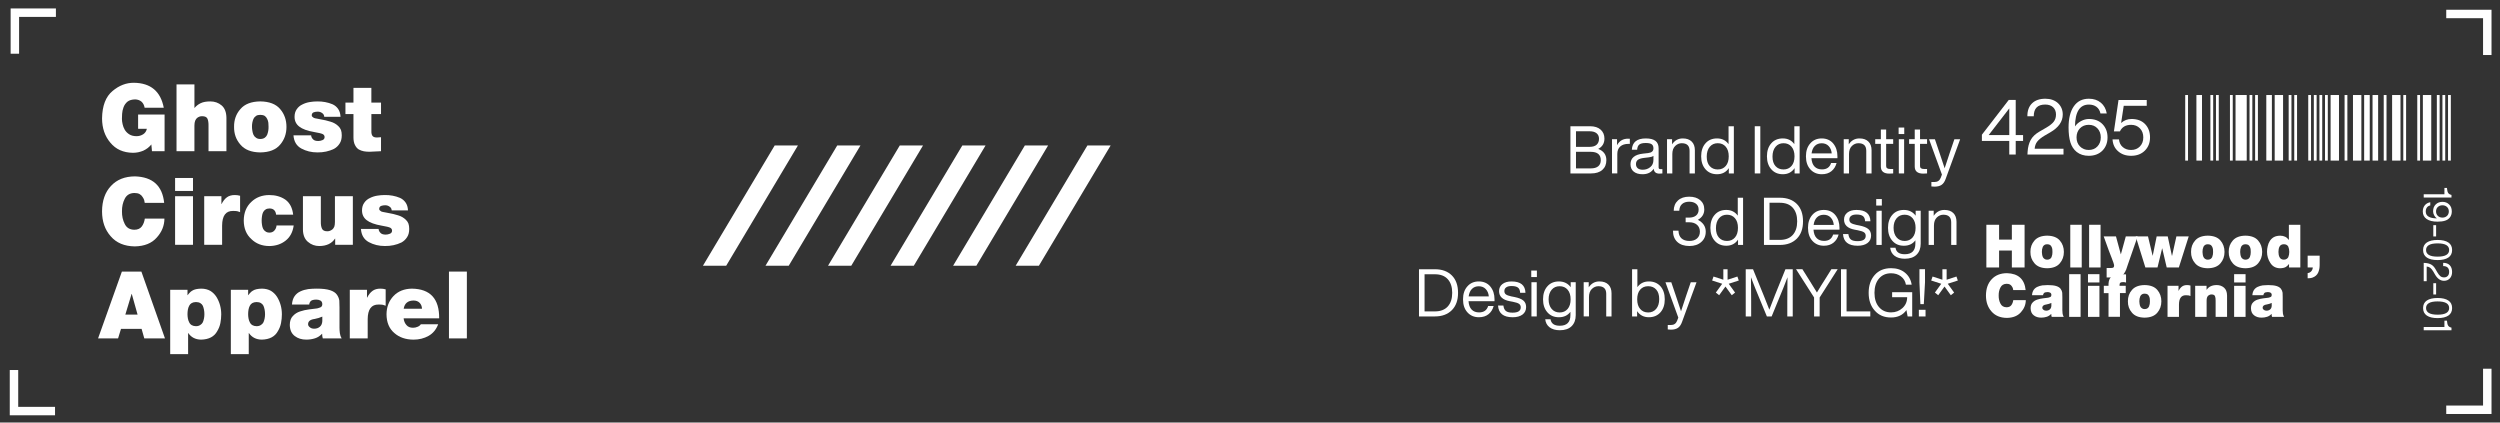 <?xml version="1.0" encoding="UTF-8"?>
<svg id="uuid-0d3dac1d-1b38-417b-9523-5b84ab19996c" data-name="Layer 1" xmlns="http://www.w3.org/2000/svg" viewBox="0 0 1923 325.02">
  <rect x="0" y="0" width="1923" height="325.02" fill="#333333" stroke="none"/>
  <defs>
    <style>
      .uuid-2c8a380d-d2a8-44f0-8be0-161693e211a9 {
        fill: #fff;
        stroke-width: 0px;
      }
    </style>
  </defs>
  <g>
    <polygon class="uuid-2c8a380d-d2a8-44f0-8be0-161693e211a9" points="558.57 204.42 540.69 204.42 595.89 111.89 613.77 111.89 558.57 204.42"/>
    <polygon class="uuid-2c8a380d-d2a8-44f0-8be0-161693e211a9" points="606.68 204.42 588.8 204.42 644 111.89 661.88 111.89 606.68 204.42"/>
    <polygon class="uuid-2c8a380d-d2a8-44f0-8be0-161693e211a9" points="654.78 204.42 636.91 204.42 692.11 111.89 709.99 111.89 654.78 204.42"/>
    <polygon class="uuid-2c8a380d-d2a8-44f0-8be0-161693e211a9" points="702.89 204.42 685.01 204.42 740.22 111.89 758.09 111.89 702.89 204.42"/>
    <polygon class="uuid-2c8a380d-d2a8-44f0-8be0-161693e211a9" points="751 204.42 733.12 204.42 788.32 111.89 806.2 111.89 751 204.42"/>
    <polygon class="uuid-2c8a380d-d2a8-44f0-8be0-161693e211a9" points="799.11 204.42 781.23 204.42 836.43 111.89 854.31 111.89 799.11 204.42"/>
  </g>
  <polygon class="uuid-2c8a380d-d2a8-44f0-8be0-161693e211a9" points="43 6.5 43 13 14.68 13 14.68 41.32 8.18 41.32 8.18 6.5 43 6.5"/>
  <polygon class="uuid-2c8a380d-d2a8-44f0-8be0-161693e211a9" points="1881.65 7.5 1881.65 14 1909.97 14 1909.97 42.32 1916.47 42.32 1916.47 7.5 1881.65 7.5"/>
  <polygon class="uuid-2c8a380d-d2a8-44f0-8be0-161693e211a9" points="42.33 319.44 42.33 312.95 14.01 312.95 14.01 284.62 7.51 284.62 7.51 319.44 42.33 319.44"/>
  <polygon class="uuid-2c8a380d-d2a8-44f0-8be0-161693e211a9" points="1881.65 318.44 1881.65 311.95 1909.97 311.95 1909.97 283.62 1916.47 283.62 1916.47 318.44 1881.65 318.44"/>
  <g>
    <rect class="uuid-2c8a380d-d2a8-44f0-8be0-161693e211a9" x="1680.87" y="73.09" width="2.15" height="50.44"/>
    <rect class="uuid-2c8a380d-d2a8-44f0-8be0-161693e211a9" x="1689.48" y="73.09" width="4.3" height="50.44"/>
    <rect class="uuid-2c8a380d-d2a8-44f0-8be0-161693e211a9" x="1700.23" y="73.09" width="2.15" height="50.44"/>
    <rect class="uuid-2c8a380d-d2a8-44f0-8be0-161693e211a9" x="1704.53" y="73.09" width="2.15" height="50.44"/>
    <rect class="uuid-2c8a380d-d2a8-44f0-8be0-161693e211a9" x="1715.28" y="73.09" width="2.15" height="50.44"/>
    <rect class="uuid-2c8a380d-d2a8-44f0-8be0-161693e211a9" x="1719.58" y="73.09" width="8.6" height="50.44"/>
    <rect class="uuid-2c8a380d-d2a8-44f0-8be0-161693e211a9" x="1730.34" y="73.09" width="2.15" height="50.44"/>
    <rect class="uuid-2c8a380d-d2a8-44f0-8be0-161693e211a9" x="1734.64" y="73.09" width="2.15" height="50.44"/>
    <rect class="uuid-2c8a380d-d2a8-44f0-8be0-161693e211a9" x="1743.24" y="73.09" width="4.3" height="50.44"/>
    <rect class="uuid-2c8a380d-d2a8-44f0-8be0-161693e211a9" x="1749.69" y="73.09" width="6.45" height="50.44"/>
    <rect class="uuid-2c8a380d-d2a8-44f0-8be0-161693e211a9" x="1760.44" y="73.09" width="2.15" height="50.44"/>
    <rect class="uuid-2c8a380d-d2a8-44f0-8be0-161693e211a9" x="1764.74" y="73.09" width="2.15" height="50.44"/>
    <rect class="uuid-2c8a380d-d2a8-44f0-8be0-161693e211a9" x="1775.5" y="73.09" width="2.15" height="50.44"/>
    <rect class="uuid-2c8a380d-d2a8-44f0-8be0-161693e211a9" x="1779.8" y="73.09" width="2.15" height="50.44"/>
    <rect class="uuid-2c8a380d-d2a8-44f0-8be0-161693e211a9" x="1784.1" y="73.09" width="2.15" height="50.44"/>
    <rect class="uuid-2c8a380d-d2a8-44f0-8be0-161693e211a9" x="1788.4" y="73.09" width="2.15" height="50.44"/>
    <rect class="uuid-2c8a380d-d2a8-44f0-8be0-161693e211a9" x="1792.7" y="73.09" width="6.45" height="50.44"/>
    <rect class="uuid-2c8a380d-d2a8-44f0-8be0-161693e211a9" x="1803.45" y="73.09" width="2.15" height="50.44"/>
    <rect class="uuid-2c8a380d-d2a8-44f0-8be0-161693e211a9" x="1809.91" y="73.09" width="6.45" height="50.44"/>
    <rect class="uuid-2c8a380d-d2a8-44f0-8be0-161693e211a9" x="1818.51" y="73.09" width="4.3" height="50.44"/>
    <rect class="uuid-2c8a380d-d2a8-44f0-8be0-161693e211a9" x="1824.96" y="73.09" width="4.3" height="50.44"/>
    <rect class="uuid-2c8a380d-d2a8-44f0-8be0-161693e211a9" x="1833.56" y="73.09" width="2.15" height="50.44"/>
    <rect class="uuid-2c8a380d-d2a8-44f0-8be0-161693e211a9" x="1840.01" y="73.09" width="6.45" height="50.44"/>
    <rect class="uuid-2c8a380d-d2a8-44f0-8be0-161693e211a9" x="1848.62" y="73.09" width="2.15" height="50.44"/>
    <rect class="uuid-2c8a380d-d2a8-44f0-8be0-161693e211a9" x="1859.37" y="73.09" width="2.15" height="50.44"/>
    <rect class="uuid-2c8a380d-d2a8-44f0-8be0-161693e211a9" x="1863.67" y="73.09" width="6.45" height="50.44"/>
    <rect class="uuid-2c8a380d-d2a8-44f0-8be0-161693e211a9" x="1874.42" y="73.09" width="2.15" height="50.44"/>
    <rect class="uuid-2c8a380d-d2a8-44f0-8be0-161693e211a9" x="1878.72" y="73.09" width="2.15" height="50.44"/>
    <rect class="uuid-2c8a380d-d2a8-44f0-8be0-161693e211a9" x="1883.03" y="73.09" width="2.15" height="50.44"/>
  </g>
  <g>
    <path class="uuid-2c8a380d-d2a8-44f0-8be0-161693e211a9" d="M116.44,111.08c-.84,1.05-1.77,1.97-2.79,2.77-1.07.82-2.24,1.52-3.51,2.1-1.16.47-2.41.85-3.75,1.16-1.36.28-2.74.42-4.12.42-7.4-.09-13.19-2.68-17.37-7.77-4.22-4.94-6.36-11.17-6.4-18.67.14-9.73,2.83-16.76,8.07-21.09,5.06-4.27,10.56-6.38,16.48-6.33,12.87.19,20.51,6.59,22.92,19.21h-14.72c-.32-1.93-1.12-3.49-2.42-4.69-1.36-1.1-2.98-1.68-4.84-1.73-2.54.05-4.52.62-5.93,1.73-1.43,1.2-2.45,2.67-3.07,4.41-.61,1.67-.97,3.33-1.06,4.97-.09,1.64-.14,2.94-.14,3.88,0,1.22.17,2.57.51,4.05.32,1.5.87,2.95,1.67,4.34.84,1.39,1.98,2.54,3.41,3.46,1.5.96,3.38,1.45,5.65,1.45,1.86,0,3.55-.48,5.08-1.45,1.5-.96,2.45-2.37,2.86-4.23l-6.74-.02v-10.97h20.37v28.23h-9.7l-.48-5.22Z"/>
    <path class="uuid-2c8a380d-d2a8-44f0-8be0-161693e211a9" d="M135.77,64.9h13.79v18.07h.14c1.24-1.5,2.8-2.71,4.69-3.62,1.84-.89,4.31-1.34,7.39-1.34,3.38,0,6.28,1.03,8.71,3.09,2.4,2.06,3.63,5.25,3.68,9.56v25.63h-13.78v-19.56c.05-2.2-.21-3.98-.77-5.34-.59-1.33-1.96-2-4.11-2-1.35-.05-2.63.39-3.86,1.3-.59.47-1.09,1.18-1.51,2.14-.39,1.01-.59,2.26-.59,3.76v19.7h-13.77v-51.4Z"/>
    <path class="uuid-2c8a380d-d2a8-44f0-8be0-161693e211a9" d="M220.35,97.61c0,5.32-1.62,9.87-4.87,13.66-3.22,3.89-8.32,5.88-15.3,5.97-6.88-.09-11.96-2.09-15.23-5.98-3.34-3.8-4.97-8.35-4.9-13.68-.07-5.39,1.56-9.96,4.9-13.71,3.27-3.82,8.34-5.78,15.23-5.87,6.98.09,12.07,2.05,15.3,5.88,3.24,3.75,4.87,8.33,4.87,13.72ZM206.57,97.61c0-1.01-.05-2.08-.15-3.21-.15-1.1-.45-2.09-.92-2.96-.44-.94-1.06-1.7-1.87-2.29-.9-.54-2.05-.81-3.44-.81s-2.42.27-3.22.81c-.9.59-1.57,1.35-2.01,2.29-.8,1.93-1.18,3.98-1.13,6.17,0,.96.1,1.97.29,3.03.15,1.06.43,2.07.84,3.03.44.96,1.11,1.73,2.01,2.29.8.63,1.88.95,3.22.95s2.54-.32,3.44-.95c.8-.56,1.43-1.33,1.87-2.29.75-1.97,1.11-3.99,1.06-6.06Z"/>
    <path class="uuid-2c8a380d-d2a8-44f0-8be0-161693e211a9" d="M249.41,89.82c-.09-1.26-.62-2.21-1.6-2.83-.98-.74-2.11-1.11-3.39-1.11-1.13,0-2.16.17-3.09.49-1.03.4-1.54,1.2-1.54,2.4,0,.47.19.85.57,1.13.36.35.73.62,1.11.81.69.24,1.51.42,2.44.56.96.21,1.99.41,3.09.6,2.35.38,4.76.95,7.25,1.73,2.38.68,4.4,1.84,6.05,3.46.84.78,1.5,1.74,1.97,2.9.41,1.15.61,2.53.61,4.13,0,2.57-.54,4.67-1.63,6.31-1.09,1.73-2.53,3.1-4.34,4.1-3.84,1.87-8.09,2.78-12.76,2.73-4.56,0-8.68-1-12.38-3.01-3.68-2.01-5.69-5.39-6.03-10.13h13.58c.09,1.28.67,2.37,1.72,3.28.77.72,2.05,1.08,3.82,1.08,1.01,0,2.06-.22,3.16-.67,1.05-.42,1.6-1.16,1.65-2.22.05-1.05-.41-1.85-1.37-2.39-1.05-.52-3.21-1.04-6.47-1.58-5.37-.91-9.26-2.33-11.67-4.25-2.39-1.85-3.59-4.35-3.59-7.49,0-2.34.57-4.3,1.7-5.87,1.09-1.59,2.51-2.8,4.27-3.62,1.76-.91,3.66-1.53,5.7-1.86,1.95-.33,3.86-.49,5.73-.49,4.24-.07,8.2.67,11.88,2.22,1.76.82,3.18,2.02,4.27,3.6,1.09,1.55,1.69,3.55,1.81,5.99h-12.53Z"/>
    <path class="uuid-2c8a380d-d2a8-44f0-8be0-161693e211a9" d="M285.67,78.93h7.41v8.79h-7.41v13.07c-.05,1.71.24,2.96.85,3.74.59.82,1.73,1.23,3.41,1.23,1.07,0,2.12-.07,3.14-.21v10.76c-2.88.09-5.83.23-8.84.42-1.5,0-2.94-.12-4.32-.35-1.43-.28-2.75-.76-3.98-1.44-1.2-.77-2.15-1.89-2.86-3.36-.79-1.49-1.19-3.48-1.19-5.96v-17.9h-6.17v-8.79h6.17v-11.36h13.77v11.36Z"/>
    <path class="uuid-2c8a380d-d2a8-44f0-8be0-161693e211a9" d="M111.32,156.04c-.05-.54-.18-1.25-.41-2.12-.27-.82-.69-1.63-1.26-2.43-.54-.92-1.34-1.67-2.38-2.26-1.02-.52-2.34-.78-3.95-.78-3.49.09-5.96,1.59-7.39,4.48-1.45,2.82-2.16,6.04-2.11,9.66-.05,3.62.66,6.84,2.11,9.66,1.43,2.94,3.89,4.43,7.39,4.48,2.54,0,4.45-.83,5.72-2.5,1.2-1.6,1.99-3.62,2.35-6.06h15.09c-.05,5.41-2,10.25-5.86,14.51-3.86,4.43-9.49,6.71-16.89,6.85-8.04-.09-14.25-2.71-18.63-7.84-4.4-4.99-6.61-11.36-6.61-19.09.04-8.25,2.34-14.78,6.88-19.58,4.47-4.85,10.59-7.3,18.36-7.35,13.67.38,21.18,7.17,22.54,20.37h-14.96Z"/>
    <path class="uuid-2c8a380d-d2a8-44f0-8be0-161693e211a9" d="M148.45,146.88h-13.77v-9.98h13.77v9.98ZM134.68,150.93h13.77v37.37h-13.77v-37.37Z"/>
    <path class="uuid-2c8a380d-d2a8-44f0-8be0-161693e211a9" d="M157.07,150.93h13.24v5.98h.14c1.11-2.25,2.48-3.97,4.12-5.17,1.57-1.15,3.59-1.72,6.06-1.72,1.38,0,2.73.19,4.05.56v12.58c-.66-.28-1.39-.52-2.18-.7-.79-.14-1.88-.21-3.27-.21-5.54-.09-8.33,3.67-8.38,11.29v14.77h-13.77v-37.37Z"/>
    <path class="uuid-2c8a380d-d2a8-44f0-8be0-161693e211a9" d="M212.38,165.13c-.16-1.55-.67-2.73-1.53-3.55-.84-.82-2.01-1.23-3.51-1.23-1.3,0-2.32.27-3.07.81-.84.52-1.47,1.21-1.88,2.08-.43.87-.72,1.86-.85,2.96-.18,1.15-.27,2.31-.27,3.49,0,1.1.09,2.21.27,3.31.14,1.1.42,2.09.85,2.96.41.87,1.03,1.56,1.88,2.08.75.59,1.77.88,3.07.88,1.55,0,2.81-.55,3.78-1.66.93-1.06,1.47-2.34,1.6-3.84h13.19c-.7,5.09-2.77,8.97-6.2,11.66-3.45,2.74-7.66,4.13-12.64,4.17-5.59-.05-10.18-1.85-13.79-5.41-3.81-3.45-5.74-8.17-5.79-14.17.04-6,1.98-10.78,5.79-14.34,3.61-3.49,8.21-5.26,13.79-5.31,4.88,0,9.05,1.2,12.5,3.59,3.38,2.48,5.36,6.33,5.93,11.53h-13.12Z"/>
    <path class="uuid-2c8a380d-d2a8-44f0-8be0-161693e211a9" d="M271.4,188.3h-13.58v-4.75h-.14c-2.5,3.75-6.51,5.65-12.02,5.7-3.36,0-6.28-1.05-8.75-3.16-2.55-2.13-3.85-5.31-3.89-9.53v-25.63h13.77v19.61c-.05,2.16.23,3.92.85,5.28.59,1.38,1.93,2.08,4.04,2.08,1.35.05,2.68-.43,4-1.44.59-.47,1.09-1.21,1.51-2.22.29-.92.44-2.1.44-3.56v-19.75h13.78v37.37Z"/>
    <path class="uuid-2c8a380d-d2a8-44f0-8be0-161693e211a9" d="M301.3,161.82c-.09-1.26-.62-2.21-1.6-2.83-.98-.74-2.11-1.11-3.39-1.11-1.13,0-2.16.17-3.09.49-1.03.4-1.54,1.2-1.54,2.4,0,.47.19.85.57,1.13.36.35.73.62,1.11.81.69.24,1.51.42,2.44.56.96.21,1.99.41,3.09.6,2.35.38,4.76.95,7.25,1.73,2.38.68,4.4,1.84,6.05,3.46.84.78,1.5,1.74,1.97,2.9.41,1.15.61,2.53.61,4.13,0,2.57-.54,4.67-1.63,6.31-1.09,1.73-2.53,3.1-4.34,4.1-3.84,1.87-8.09,2.78-12.76,2.73-4.56,0-8.68-1-12.38-3.01-3.68-2.01-5.69-5.39-6.03-10.13h13.58c.09,1.28.67,2.37,1.72,3.28.77.72,2.05,1.08,3.82,1.08,1.01,0,2.06-.22,3.16-.67,1.05-.42,1.6-1.16,1.65-2.22.05-1.05-.41-1.85-1.37-2.39-1.05-.52-3.21-1.04-6.47-1.58-5.37-.91-9.26-2.33-11.67-4.25-2.39-1.85-3.59-4.35-3.59-7.49,0-2.34.57-4.3,1.7-5.87,1.09-1.59,2.51-2.8,4.27-3.62,1.76-.91,3.66-1.53,5.7-1.86,1.95-.33,3.86-.49,5.73-.49,4.24-.07,8.2.67,11.88,2.22,1.76.82,3.18,2.02,4.27,3.6,1.09,1.55,1.69,3.55,1.81,5.99h-12.53Z"/>
    <path class="uuid-2c8a380d-d2a8-44f0-8be0-161693e211a9" d="M93.76,208.9h14.99l18.15,51.4h-15.91l-2.08-7.34h-15.84l-2.25,7.34h-15.39l18.32-51.4ZM105.82,241.98l-4.46-15.89h-.14l-4.8,15.89h9.4Z"/>
    <path class="uuid-2c8a380d-d2a8-44f0-8be0-161693e211a9" d="M130.91,222.93h13.31v4.11h.14c.45-.68.96-1.3,1.53-1.86.54-.63,1.19-1.16,1.94-1.58,1.5-1.01,3.87-1.53,7.12-1.58,2.61.05,4.89.62,6.84,1.72,1.86,1.15,3.42,2.68,4.67,4.61,2.47,4.03,3.71,8.52,3.71,13.46,0,2.2-.22,4.43-.65,6.68-.45,2.25-1.27,4.34-2.45,6.26-2.27,4.17-6.38,6.34-12.33,6.5-4.34-.05-7.64-1.73-9.91-5.04h-.14v16.19h-13.78v-49.46ZM144.22,241.68c0,1.06.1,2.14.29,3.24.19,1.1.52,2.09.99,2.96.92,1.97,2.67,2.98,5.22,3.03,1.34,0,2.46-.32,3.36-.95.85-.52,1.5-1.21,1.94-2.08.8-1.88,1.2-3.95,1.2-6.2,0-2.37-.4-4.52-1.2-6.45-.44-.87-1.08-1.56-1.94-2.08-.9-.54-2.02-.81-3.36-.81-2.56.05-4.3,1.01-5.22,2.89-.46.87-.79,1.86-.99,2.96-.19,1.15-.29,2.31-.29,3.49Z"/>
    <path class="uuid-2c8a380d-d2a8-44f0-8be0-161693e211a9" d="M177.56,222.93h13.31v4.11h.14c.45-.68.96-1.3,1.53-1.86.54-.63,1.19-1.16,1.94-1.58,1.5-1.01,3.87-1.53,7.12-1.58,2.61.05,4.89.62,6.84,1.72,1.86,1.15,3.42,2.68,4.67,4.61,2.47,4.03,3.71,8.52,3.71,13.46,0,2.2-.22,4.43-.65,6.68-.45,2.25-1.27,4.34-2.45,6.26-2.27,4.17-6.38,6.34-12.33,6.5-4.34-.05-7.64-1.73-9.91-5.04h-.14v16.19h-13.78v-49.46ZM190.87,241.68c0,1.06.1,2.14.29,3.24.19,1.1.52,2.09.99,2.96.92,1.97,2.67,2.98,5.22,3.03,1.34,0,2.46-.32,3.36-.95.85-.52,1.5-1.21,1.94-2.08.8-1.88,1.2-3.95,1.2-6.2,0-2.37-.4-4.52-1.2-6.45-.44-.87-1.08-1.56-1.94-2.08-.9-.54-2.02-.81-3.36-.81-2.56.05-4.3,1.01-5.22,2.89-.46.87-.79,1.86-.99,2.96-.19,1.15-.29,2.31-.29,3.49Z"/>
    <path class="uuid-2c8a380d-d2a8-44f0-8be0-161693e211a9" d="M261.14,251.97c0,1.4.09,2.83.27,4.3.18,1.45.65,2.79,1.41,4.02h-14.53c-.37-1.2-.54-2.37-.49-3.52h-.14c-1.54,1.67-3.32,2.81-5.33,3.45-2.11.68-4.33,1.02-6.67,1.02-3.58,0-6.54-.91-8.9-2.74-2.51-1.87-3.79-4.73-3.84-8.57,0-2.93.77-5.2,2.32-6.81,1.48-1.64,3.32-2.82,5.52-3.55,2.32-.77,4.65-1.3,7-1.58,2.34-.28,4.43-.54,6.26-.77.54-.16,1.04-.32,1.51-.46.44-.14.85-.3,1.23-.49.77-.47,1.16-1.26,1.16-2.39-.05-1.29-.53-2.19-1.45-2.7-.92-.49-2-.74-3.24-.74-2.14.05-3.56.45-4.26,1.22-.73.86-1.09,1.72-1.09,2.58h-13.29c.19-2.65.86-4.79,2.02-6.43,1.14-1.62,2.61-2.84,4.42-3.66,1.83-.87,3.87-1.46,6.12-1.79,2.18-.23,4.34-.35,6.47-.35,4.36,0,7.78.4,10.26,1.2,2.46.82,4.18,1.93,5.18,3.34,1.04,1.38,1.69,2.94,1.95,4.68.09,1.76.14,3.55.14,5.38v15.37ZM247.92,243.54c-1.87.82-3.83,1.42-5.89,1.8-3.36.42-5.05,1.77-5.05,4.05,0,.92.45,1.7,1.36,2.36.83.73,1.94,1.09,3.32,1.09,1.74,0,3.2-.5,4.38-1.52,1.15-.96,1.78-2.41,1.88-4.33v-3.45Z"/>
    <path class="uuid-2c8a380d-d2a8-44f0-8be0-161693e211a9" d="M269.05,222.93h13.24v5.98h.14c1.11-2.25,2.48-3.97,4.12-5.17,1.57-1.15,3.59-1.72,6.06-1.72,1.38,0,2.73.19,4.05.56v12.58c-.66-.28-1.39-.52-2.18-.7-.79-.14-1.88-.21-3.27-.21-5.54-.09-8.33,3.67-8.38,11.29v14.77h-13.77v-37.37Z"/>
    <path class="uuid-2c8a380d-d2a8-44f0-8be0-161693e211a9" d="M310.46,244.83c.23,2.11.95,3.83,2.15,5.17,1.15,1.41,2.85,2.11,5.1,2.11,1.22,0,2.38-.25,3.48-.74,1.1-.42,1.93-1.07,2.5-1.93h13.34c-1.51,4.03-3.98,7.01-7.41,8.93-3.41,1.92-7.28,2.88-11.62,2.88-6.03-.05-10.93-1.76-14.71-5.13-3.94-3.35-5.94-8.14-5.98-14.38.05-5.62,1.84-10.31,5.39-14.06,3.52-3.68,8.23-5.57,14.11-5.66,14.14.19,21.14,7.79,21,22.82h-27.35ZM324.59,237.45c-.05-1.79-.64-3.29-1.78-4.49-1.16-1.2-2.73-1.8-4.69-1.8-4.39.05-6.92,2.15-7.6,6.3h14.07Z"/>
    <path class="uuid-2c8a380d-d2a8-44f0-8be0-161693e211a9" d="M345.34,208.9h13.77v51.4h-13.77v-51.4Z"/>
  </g>
  <g>
    <path class="uuid-2c8a380d-d2a8-44f0-8be0-161693e211a9" d="M1527.91,172.9h9.79v11.41h9.82v-11.41h9.79v32.84h-9.79v-13.03h-9.82v13.03h-9.79v-32.84Z"/>
    <path class="uuid-2c8a380d-d2a8-44f0-8be0-161693e211a9" d="M1587.54,193.8c0,3.4-1.04,6.31-3.11,8.73-2.06,2.48-5.32,3.75-9.77,3.81-4.4-.06-7.64-1.33-9.73-3.82-2.13-2.43-3.18-5.34-3.13-8.74-.04-3.44,1-6.36,3.13-8.76,2.09-2.44,5.33-3.69,9.73-3.75,4.46.06,7.71,1.31,9.77,3.75,2.07,2.4,3.11,5.32,3.11,8.77ZM1578.74,193.8c0-.65-.03-1.33-.09-2.05-.09-.71-.29-1.34-.58-1.89-.28-.6-.68-1.09-1.19-1.46-.58-.34-1.31-.52-2.2-.52s-1.54.17-2.06.52c-.58.38-1,.86-1.29,1.46-.51,1.23-.75,2.54-.72,3.94,0,.62.06,1.26.19,1.94.09.68.27,1.32.54,1.94.28.62.71,1.1,1.29,1.46.51.41,1.2.61,2.06.61s1.62-.2,2.2-.61c.51-.36.91-.85,1.19-1.46.48-1.26.71-2.55.68-3.87Z"/>
    <path class="uuid-2c8a380d-d2a8-44f0-8be0-161693e211a9" d="M1592.46,172.9h8.8v32.84h-8.8v-32.84Z"/>
    <path class="uuid-2c8a380d-d2a8-44f0-8be0-161693e211a9" d="M1606.95,172.9h8.8v32.84h-8.8v-32.84Z"/>
    <path class="uuid-2c8a380d-d2a8-44f0-8be0-161693e211a9" d="M1636.62,203.89c-.32,1.08-.7,2.22-1.15,3.41-.48,1.18-1.06,2.25-1.74,3.21-1.19,1.41-2.6,2.27-4.24,2.58-1.62.27-3.31.39-5.07.36h-4v-7.28h2.11c.49,0,1-.01,1.5-.04.49,0,.91-.06,1.26-.18.27-.12.49-.33.67-.63.13-.28.2-.67.2-1.17,0-.36-.17-1.06-.52-2.11-.36-1.03-.79-2.19-1.28-3.48-1.05-2.8-1.79-4.7-2.22-5.71l-3.97-11.01h9.44l3.7,13.69h.09l3.76-13.69h9.11l-7.65,22.03Z"/>
    <path class="uuid-2c8a380d-d2a8-44f0-8be0-161693e211a9" d="M1675.97,205.73h-9.34l-3.44-14.67h-.09l-3.55,14.67h-9.34l-7.43-23.88h9.46l3.55,14.8h.09l3.03-14.8h8.51l3.19,14.8h.18l3.3-14.8h9.48l-7.59,23.88Z"/>
    <path class="uuid-2c8a380d-d2a8-44f0-8be0-161693e211a9" d="M1711.1,193.8c0,3.4-1.04,6.31-3.11,8.73-2.06,2.48-5.32,3.75-9.77,3.81-4.4-.06-7.64-1.33-9.73-3.82-2.13-2.43-3.18-5.34-3.13-8.74-.04-3.44,1-6.36,3.13-8.76,2.09-2.44,5.33-3.69,9.73-3.75,4.46.06,7.71,1.31,9.77,3.75,2.07,2.4,3.11,5.32,3.11,8.77ZM1702.3,193.8c0-.65-.03-1.33-.09-2.05-.09-.71-.29-1.34-.58-1.89-.28-.6-.68-1.09-1.19-1.46-.58-.34-1.31-.52-2.2-.52s-1.54.17-2.06.52c-.58.38-1,.86-1.29,1.46-.51,1.23-.75,2.54-.72,3.94,0,.62.06,1.26.19,1.94.09.68.27,1.32.54,1.94.28.62.71,1.1,1.29,1.46.51.41,1.2.61,2.06.61s1.62-.2,2.2-.61c.51-.36.91-.85,1.19-1.46.48-1.26.71-2.55.68-3.87Z"/>
    <path class="uuid-2c8a380d-d2a8-44f0-8be0-161693e211a9" d="M1740.07,193.8c0,3.4-1.04,6.31-3.11,8.73-2.06,2.48-5.32,3.75-9.77,3.81-4.4-.06-7.64-1.33-9.73-3.82-2.13-2.43-3.18-5.34-3.13-8.74-.04-3.44,1-6.36,3.13-8.76,2.09-2.44,5.33-3.69,9.73-3.75,4.46.06,7.71,1.31,9.77,3.75,2.07,2.4,3.11,5.32,3.11,8.77ZM1731.27,193.8c0-.65-.03-1.33-.09-2.05-.09-.71-.29-1.34-.58-1.89-.28-.6-.68-1.09-1.19-1.46-.58-.34-1.31-.52-2.2-.52s-1.54.17-2.06.52c-.58.38-1,.86-1.29,1.46-.51,1.23-.75,2.54-.72,3.94,0,.62.06,1.26.19,1.94.09.68.27,1.32.54,1.94.28.62.71,1.1,1.29,1.46.51.41,1.2.61,2.06.61s1.62-.2,2.2-.61c.51-.36.91-.85,1.19-1.46.48-1.26.71-2.55.68-3.87Z"/>
    <path class="uuid-2c8a380d-d2a8-44f0-8be0-161693e211a9" d="M1769.41,205.73h-8.68v-2.63h-.09c-.24.37-.54.73-.91,1.06-.36.37-.78.73-1.27,1.06-.49.34-1.12.61-1.91.79-.75.19-1.7.31-2.82.34-3.3-.1-5.77-1.49-7.42-4.16-1.67-2.55-2.51-5.38-2.51-8.51,0-1.44.17-2.88.52-4.31.3-1.44.84-2.77,1.62-4,.76-1.23,1.8-2.22,3.12-2.99,1.32-.7,2.96-1.07,4.92-1.1,2.86.03,5.04,1.1,6.54,3.21h.09v-11.59h8.8v32.84ZM1760.91,193.78c0-1.51-.25-2.87-.75-4.07-.29-.55-.71-1-1.26-1.33-.58-.34-1.29-.52-2.15-.52-1.62.03-2.73.65-3.34,1.85-.3.56-.51,1.19-.63,1.89-.12.71-.19,1.43-.19,2.18,0,.71.06,1.41.19,2.12.12.71.33,1.34.63,1.89.61,1.26,1.72,1.91,3.34,1.94.85,0,1.57-.2,2.15-.61.54-.33.96-.77,1.26-1.33.5-1.17.75-2.51.75-4.01h0Z"/>
    <path class="uuid-2c8a380d-d2a8-44f0-8be0-161693e211a9" d="M1775.03,196.66h9.25v7.2c0,2.2-.4,4.17-1.19,5.92-.84,1.75-2.25,2.99-4.23,3.72-.8.28-1.5.44-2.13.47-.68.06-1.25.09-1.69.09v-4c1.13-.12,2.06-.59,2.8-1.42.71-.8,1.09-1.77,1.15-2.91h-3.95v-9.07Z"/>
    <path class="uuid-2c8a380d-d2a8-44f0-8be0-161693e211a9" d="M1548.57,223.13c-.03-.35-.12-.8-.26-1.35-.17-.53-.44-1.04-.81-1.55-.35-.58-.86-1.07-1.52-1.44-.65-.33-1.5-.5-2.53-.5-2.23.06-3.8,1.01-4.72,2.86-.93,1.8-1.38,3.86-1.35,6.17-.03,2.31.42,4.37,1.35,6.17.91,1.88,2.49,2.83,4.72,2.86,1.62,0,2.84-.53,3.66-1.6.77-1.02,1.27-2.31,1.5-3.87h9.64c-.03,3.46-1.28,6.55-3.74,9.27-2.47,2.83-6.06,4.29-10.79,4.38-5.13-.06-9.1-1.73-11.9-5.01-2.81-3.19-4.22-7.25-4.22-12.2.03-5.27,1.49-9.44,4.4-12.51,2.86-3.1,6.77-4.66,11.73-4.69,8.73.24,13.53,4.58,14.4,13.02h-9.55Z"/>
    <path class="uuid-2c8a380d-d2a8-44f0-8be0-161693e211a9" d="M1586.35,238.41c0,.89.06,1.81.18,2.75.12.92.42,1.78.9,2.57h-9.28c-.24-.76-.34-1.51-.31-2.25h-.09c-.99,1.06-2.12,1.8-3.41,2.2-1.35.43-2.77.65-4.26.65-2.29,0-4.18-.58-5.68-1.75-1.61-1.2-2.42-3.02-2.45-5.47,0-1.87.49-3.32,1.48-4.35.94-1.05,2.12-1.8,3.53-2.27,1.48-.49,2.97-.83,4.47-1.01s2.83-.34,4-.49c.34-.1.67-.2.97-.29.28-.09.55-.2.79-.31.49-.3.74-.81.74-1.53-.03-.82-.34-1.4-.92-1.73-.59-.31-1.28-.47-2.07-.47-1.37.03-2.27.29-2.73.78-.46.55-.7,1.1-.7,1.65h-8.49c.12-1.69.55-3.06,1.29-4.11.73-1.03,1.67-1.81,2.82-2.33,1.17-.55,2.47-.94,3.91-1.15,1.39-.15,2.77-.22,4.13-.22,2.79,0,4.97.25,6.55.76,1.57.52,2.67,1.24,3.31,2.13.67.88,1.08,1.88,1.24,2.99.06,1.12.09,2.27.09,3.44v9.82ZM1577.91,233.03c-1.19.53-2.45.91-3.77,1.15-2.15.27-3.22,1.13-3.22,2.59,0,.59.29,1.09.87,1.51.53.46,1.24.7,2.12.7,1.11,0,2.05-.32,2.8-.97.74-.62,1.14-1.54,1.2-2.77v-2.21Z"/>
    <path class="uuid-2c8a380d-d2a8-44f0-8be0-161693e211a9" d="M1591.59,210.9h8.8v32.84h-8.8v-32.84Z"/>
    <path class="uuid-2c8a380d-d2a8-44f0-8be0-161693e211a9" d="M1614.88,217.27h-8.8v-6.38h8.8v6.38ZM1606.08,219.86h8.8v23.88h-8.8v-23.88Z"/>
    <path class="uuid-2c8a380d-d2a8-44f0-8be0-161693e211a9" d="M1621.87,225.47h-3.62v-5.61h3.62c-.06-1.23.03-2.44.26-3.64.25-1.15.77-2.18,1.56-3.08.96-.97,2.04-1.6,3.26-1.89,1.21-.24,2.69-.36,4.43-.36,1.35.03,2.67.09,3.97.18v6.26c-.36-.07-.72-.16-1.08-.25-.38-.06-.75-.09-1.12-.09-1.09,0-1.84.19-2.25.56-.43.42-.62,1.18-.56,2.29h4.78v5.61h-4.45v18.26h-8.8v-18.26Z"/>
    <path class="uuid-2c8a380d-d2a8-44f0-8be0-161693e211a9" d="M1662.52,231.8c0,3.4-1.04,6.31-3.11,8.73-2.06,2.48-5.32,3.75-9.77,3.81-4.4-.06-7.64-1.33-9.73-3.82-2.13-2.43-3.18-5.34-3.13-8.74-.04-3.44,1-6.36,3.13-8.76,2.09-2.44,5.33-3.69,9.73-3.75,4.46.06,7.71,1.31,9.77,3.75,2.07,2.4,3.11,5.32,3.11,8.77ZM1653.71,231.8c0-.65-.03-1.33-.09-2.05-.09-.71-.29-1.34-.58-1.89-.28-.6-.68-1.09-1.19-1.46-.58-.34-1.31-.52-2.2-.52s-1.54.17-2.06.52c-.58.38-1,.86-1.29,1.46-.51,1.23-.75,2.54-.72,3.94,0,.62.06,1.26.19,1.94.09.68.27,1.32.54,1.94.28.62.71,1.1,1.29,1.46.51.41,1.2.61,2.06.61s1.62-.2,2.2-.61c.51-.36.91-.85,1.19-1.46.48-1.26.71-2.55.68-3.87Z"/>
    <path class="uuid-2c8a380d-d2a8-44f0-8be0-161693e211a9" d="M1667.26,219.86h8.46v3.82h.09c.71-1.44,1.59-2.54,2.63-3.3,1-.73,2.29-1.1,3.87-1.1.88,0,1.75.12,2.59.36v8.04c-.42-.18-.89-.33-1.39-.45-.51-.09-1.2-.13-2.09-.13-3.54-.06-5.33,2.34-5.35,7.21v9.43h-8.8v-23.88Z"/>
    <path class="uuid-2c8a380d-d2a8-44f0-8be0-161693e211a9" d="M1688.51,219.86h8.77v3.03h.09c1.61-2.41,4.2-3.62,7.76-3.62,2.16,0,4.01.66,5.57,1.98,1.54,1.32,2.32,3.35,2.35,6.11v16.37h-8.8v-12.53c.03-1.41-.13-2.55-.49-3.42-.38-.85-1.25-1.28-2.63-1.28-.86-.03-1.68.25-2.46.83-.38.3-.7.76-.96,1.37-.25.65-.38,1.45-.38,2.41v12.62h-8.8v-23.88Z"/>
    <path class="uuid-2c8a380d-d2a8-44f0-8be0-161693e211a9" d="M1727.29,217.27h-8.8v-6.38h8.8v6.38ZM1718.49,219.86h8.8v23.88h-8.8v-23.88Z"/>
    <path class="uuid-2c8a380d-d2a8-44f0-8be0-161693e211a9" d="M1755.84,238.41c0,.89.06,1.81.18,2.75.12.92.42,1.78.9,2.57h-9.28c-.24-.76-.34-1.51-.31-2.25h-.09c-.99,1.06-2.12,1.8-3.41,2.2-1.35.43-2.77.65-4.26.65-2.29,0-4.18-.58-5.68-1.75-1.61-1.2-2.42-3.02-2.45-5.47,0-1.87.49-3.32,1.48-4.35.94-1.05,2.12-1.8,3.53-2.27,1.48-.49,2.97-.83,4.47-1.01s2.83-.34,4-.49c.34-.1.67-.2.97-.29.28-.09.55-.2.79-.31.49-.3.74-.81.74-1.53-.03-.82-.34-1.4-.92-1.73-.59-.31-1.28-.47-2.07-.47-1.37.03-2.27.29-2.73.78-.46.55-.7,1.1-.7,1.65h-8.49c.12-1.69.55-3.06,1.29-4.11.73-1.03,1.67-1.81,2.82-2.33,1.17-.55,2.47-.94,3.91-1.15,1.39-.15,2.77-.22,4.13-.22,2.79,0,4.97.25,6.55.76,1.57.52,2.67,1.24,3.31,2.13.67.88,1.08,1.88,1.24,2.99.06,1.12.09,2.27.09,3.44v9.82ZM1747.4,233.03c-1.19.53-2.45.91-3.77,1.15-2.15.27-3.22,1.13-3.22,2.59,0,.59.29,1.09.87,1.51.53.46,1.24.7,2.12.7,1.11,0,2.05-.32,2.8-.97.74-.62,1.14-1.54,1.2-2.77v-2.21Z"/>
  </g>
  <g>
    <path class="uuid-2c8a380d-d2a8-44f0-8be0-161693e211a9" d="M1550.49,103.91h5.66v4.48h-5.66v10.5h-4.96v-10.5h-21.06v-4.78l20.65-26.73h5.37v27.02ZM1545.54,103.91v-20.53l-15.87,20.53h15.87Z"/>
    <path class="uuid-2c8a380d-d2a8-44f0-8be0-161693e211a9" d="M1565.07,114.41h22.18v4.48h-27.73l.12-2.3c.24-3.46,1.02-6.43,2.36-8.91,1.34-2.48,3.6-4.64,6.79-6.49l5.31-3.07c2.67-1.57,4.57-3.11,5.69-4.6,1.12-1.49,1.68-3.3,1.68-5.43,0-2.32-.74-4.18-2.21-5.58-1.48-1.4-3.51-2.09-6.11-2.09-5.86,0-8.79,3.01-8.79,9.03h-4.9c-.04-4.29,1.16-7.61,3.6-9.97,2.44-2.36,5.84-3.54,10.21-3.54,3.97,0,7.2,1.12,9.68,3.36,2.48,2.32,3.72,5.25,3.72,8.79,0,5.43-3.19,9.99-9.56,13.69l-4.48,2.6c-2.6,1.57-4.46,3.1-5.61,4.57-1.14,1.47-1.79,3.29-1.95,5.46Z"/>
    <path class="uuid-2c8a380d-d2a8-44f0-8be0-161693e211a9" d="M1606.78,91.52c4.4,0,7.91,1.34,10.5,4.01,2.56,2.68,3.83,6.06,3.83,10.15s-1.3,7.47-3.89,10.15c-2.68,2.68-6.2,4.01-10.56,4.01-3.66,0-6.75-.98-9.26-2.95-2.28-1.85-3.89-4.3-4.84-7.35-.94-3.05-1.42-6.87-1.42-11.48,0-6.96,1.35-12.39,4.04-16.28,2.69-3.89,6.56-5.84,11.59-5.84,3.66,0,6.71,1,9.15,3.01,2.44,2.01,3.97,4.78,4.6,8.32h-4.84c-.47-2.2-1.49-3.89-3.04-5.07s-3.51-1.77-5.87-1.77c-7,0-10.56,5.6-10.68,16.81,1.14-1.69,2.7-3.07,4.69-4.13,1.99-1.06,3.98-1.59,5.99-1.59ZM1599.93,112.64c1.77,1.81,4.01,2.71,6.73,2.71s4.98-.9,6.67-2.71c1.73-1.85,2.6-4.17,2.6-6.96s-.87-5.11-2.6-6.96c-1.69-1.81-3.91-2.71-6.67-2.71s-4.96.89-6.73,2.66c-1.77,1.85-2.66,4.19-2.66,7.02s.88,5.19,2.66,6.96Z"/>
    <path class="uuid-2c8a380d-d2a8-44f0-8be0-161693e211a9" d="M1639.52,91.52c4.48,0,7.98,1.32,10.5,3.95,2.52,2.63,3.78,6.04,3.78,10.21s-1.32,7.51-3.95,10.15c-2.67,2.68-6.21,4.01-10.62,4.01-4.01,0-7.34-1.16-9.97-3.48-2.64-2.28-4.07-5.33-4.31-9.15h4.96c.24,2.52,1.22,4.5,2.95,5.96,1.73,1.46,3.85,2.18,6.37,2.18,2.75,0,5-.89,6.76-2.68,1.75-1.79,2.63-4.12,2.63-6.99s-.88-5.2-2.63-6.99c-1.75-1.79-4-2.68-6.76-2.68-4.13,0-7,1.69-8.61,5.07h-4.6l3.54-24.19h21.71v4.48h-17.7l-2.01,13.22c2.28-2.04,4.94-3.07,7.97-3.07Z"/>
  </g>
  <g>
    <path class="uuid-2c8a380d-d2a8-44f0-8be0-161693e211a9" d="M1229.34,114.54c4.18,1.6,6.27,4.49,6.27,8.67,0,3.16-1.03,5.65-3.09,7.47-2.06,1.82-4.96,2.73-8.7,2.73h-15.86v-36.31h15.1c3.5,0,6.22.88,8.16,2.63,1.94,1.75,2.91,4.04,2.91,6.86,0,3.64-1.6,6.29-4.79,7.96ZM1222.76,100.97h-10.51v11.99h10.51c2.35,0,4.13-.54,5.35-1.63s1.84-2.62,1.84-4.59c0-1.8-.62-3.21-1.86-4.23-1.24-1.02-3.02-1.53-5.33-1.53ZM1212.25,129.53h11.37c2.52,0,4.43-.54,5.74-1.63,1.31-1.09,1.96-2.65,1.96-4.69,0-4.28-2.58-6.43-7.75-6.43h-11.32v12.75Z"/>
    <path class="uuid-2c8a380d-d2a8-44f0-8be0-161693e211a9" d="M1252.29,106.68c.68,0,1.14.02,1.38.05v3.93h-1.02c-2.72,0-4.84.67-6.35,2.01s-2.27,3.26-2.27,5.74v14.99h-4.08v-26.32h3.88v4.64c1.77-3.37,4.59-5.05,8.47-5.05Z"/>
    <path class="uuid-2c8a380d-d2a8-44f0-8be0-161693e211a9" d="M1277.23,130.09h1.48v3.32c-.68.1-1.43.15-2.24.15-2.75,0-4.23-1.26-4.44-3.77-1.84,2.82-4.69,4.23-8.57,4.23-2.89,0-5.16-.67-6.81-2.01-1.65-1.34-2.47-3.24-2.47-5.69,0-4.76,3.25-7.48,9.74-8.16l3.77-.41c2.75-.31,4.13-1.51,4.13-3.62,0-1.46-.45-2.52-1.35-3.16-.9-.65-2.42-.97-4.56-.97-2.28,0-3.92.38-4.92,1.15-1,.76-1.57,2.12-1.71,4.05h-4.08c.34-5.81,3.91-8.72,10.71-8.72s9.89,2.55,9.89,7.65v14.69c0,.85.48,1.27,1.43,1.27ZM1263.66,130.55c2.18,0,4.08-.66,5.71-1.99,1.63-1.29,2.45-3.14,2.45-5.56v-3.11c-.75.58-1.9.95-3.47,1.12l-3.83.46c-2.21.27-3.78.78-4.72,1.53-.94.75-1.4,1.82-1.4,3.21s.44,2.42,1.33,3.19c.88.77,2.19,1.15,3.93,1.15Z"/>
    <path class="uuid-2c8a380d-d2a8-44f0-8be0-161693e211a9" d="M1294.42,106.48c2.92,0,5.2.8,6.83,2.4,1.63,1.6,2.45,3.84,2.45,6.73v17.8h-4.08v-17.39c0-3.91-2.01-5.86-6.02-5.86-1.9,0-3.59.71-5.05,2.14s-2.19,3.5-2.19,6.22v14.89h-4.08v-26.32h3.88v3.93c2.01-3.03,4.76-4.54,8.26-4.54Z"/>
    <path class="uuid-2c8a380d-d2a8-44f0-8be0-161693e211a9" d="M1329.6,110.87v-13.77h4.08v36.31h-3.88v-4.08c-2.11,3.13-5.12,4.69-9.03,4.69-3.71,0-6.67-1.26-8.87-3.77-2.24-2.52-3.37-5.85-3.37-10s1.12-7.56,3.37-10.05c2.17-2.48,5.13-3.72,8.87-3.72s6.71,1.46,8.82,4.39ZM1315.12,127.75c1.53,1.73,3.59,2.6,6.17,2.6s4.64-.9,6.17-2.7c1.53-1.77,2.29-4.23,2.29-7.39s-.76-5.59-2.29-7.4c-1.53-1.8-3.59-2.7-6.17-2.7s-4.6.93-6.15,2.78c-1.55,1.85-2.32,4.36-2.32,7.52s.76,5.56,2.29,7.29Z"/>
    <path class="uuid-2c8a380d-d2a8-44f0-8be0-161693e211a9" d="M1354.03,133.41h-4.28v-36.31h4.28v36.31Z"/>
    <path class="uuid-2c8a380d-d2a8-44f0-8be0-161693e211a9" d="M1380.2,110.87v-13.77h4.08v36.31h-3.88v-4.08c-2.11,3.13-5.12,4.69-9.03,4.69-3.71,0-6.67-1.26-8.87-3.77-2.24-2.52-3.37-5.85-3.37-10s1.12-7.56,3.37-10.05c2.17-2.48,5.13-3.72,8.87-3.72s6.71,1.46,8.82,4.39ZM1365.71,127.75c1.53,1.73,3.59,2.6,6.17,2.6s4.64-.9,6.17-2.7c1.53-1.77,2.29-4.23,2.29-7.39s-.76-5.59-2.29-7.4c-1.53-1.8-3.59-2.7-6.17-2.7s-4.6.93-6.15,2.78c-1.55,1.85-2.32,4.36-2.32,7.52s.76,5.56,2.29,7.29Z"/>
    <path class="uuid-2c8a380d-d2a8-44f0-8be0-161693e211a9" d="M1413.35,120.25v1.43h-19.99c.2,2.86,1,5.01,2.4,6.45,1.39,1.45,3.3,2.17,5.71,2.17,3.64,0,5.97-1.63,6.99-4.9h4.23c-.71,2.65-2.04,4.75-3.98,6.3-1.94,1.55-4.39,2.32-7.34,2.32-3.64,0-6.58-1.24-8.82-3.72-2.28-2.48-3.42-5.83-3.42-10.05s1.12-7.48,3.37-10c2.21-2.52,5.13-3.77,8.77-3.77s6.73,1.31,8.87,3.93c2.14,2.62,3.21,5.9,3.21,9.84ZM1401.26,110.2c-2.14,0-3.89.67-5.25,2.01-1.36,1.34-2.21,3.27-2.55,5.79h15.5c-.2-2.31-.99-4.19-2.35-5.64-1.36-1.44-3.15-2.17-5.36-2.17Z"/>
    <path class="uuid-2c8a380d-d2a8-44f0-8be0-161693e211a9" d="M1430.33,106.48c2.92,0,5.2.8,6.83,2.4,1.63,1.6,2.45,3.84,2.45,6.73v17.8h-4.08v-17.39c0-3.91-2.01-5.86-6.02-5.86-1.9,0-3.59.71-5.05,2.14s-2.19,3.5-2.19,6.22v14.89h-4.08v-26.32h3.88v3.93c2.01-3.03,4.76-4.54,8.26-4.54Z"/>
    <path class="uuid-2c8a380d-d2a8-44f0-8be0-161693e211a9" d="M1456.24,107.09v3.57h-5.41v17.08c0,1.5,1,2.24,3.01,2.24h2.4v3.42c-1.12.1-2.09.15-2.91.15-4.39,0-6.58-1.82-6.58-5.46v-17.44h-4.33v-3.57h4.33v-7.45h4.08v7.45h5.41Z"/>
    <path class="uuid-2c8a380d-d2a8-44f0-8be0-161693e211a9" d="M1464.75,103.11h-4.33v-5h4.33v5ZM1464.65,133.41h-4.08v-26.32h4.08v26.32Z"/>
    <path class="uuid-2c8a380d-d2a8-44f0-8be0-161693e211a9" d="M1482.3,107.09v3.57h-5.41v17.08c0,1.5,1,2.24,3.01,2.24h2.4v3.42c-1.12.1-2.09.15-2.91.15-4.39,0-6.58-1.82-6.58-5.46v-17.44h-4.33v-3.57h4.33v-7.45h4.08v7.45h5.41Z"/>
    <path class="uuid-2c8a380d-d2a8-44f0-8be0-161693e211a9" d="M1499.59,118.01l3.72-10.91h4.44l-11.12,30.45c-.78,2.21-1.85,3.76-3.21,4.67-1.36.9-3.15,1.35-5.35,1.35-.75,0-1.56-.05-2.45-.15v-3.42h2.4c2.35,0,3.94-1.09,4.79-3.26l.92-2.45-9.89-27.18h4.49l3.72,10.96c1.33,3.88,2.58,7.67,3.77,11.37.99-3.16,2.24-6.97,3.77-11.42Z"/>
    <path class="uuid-2c8a380d-d2a8-44f0-8be0-161693e211a9" d="M1305.99,169.08c4.05,2.11,6.07,5.15,6.07,9.13,0,3.3-1.16,5.95-3.47,7.96-2.28,2.04-5.29,3.06-9.03,3.06-4.05,0-7.18-1.05-9.41-3.16-2.23-2.11-3.32-4.98-3.29-8.62h4.23c.07,2.58.83,4.55,2.29,5.89,1.46,1.34,3.52,2.01,6.17,2.01,2.45,0,4.39-.65,5.84-1.94,1.44-1.29,2.17-3.03,2.17-5.2s-.74-3.97-2.22-5.28c-1.48-1.31-3.49-1.96-6.04-1.96h-2.7v-3.57h2.45c2.41,0,4.27-.54,5.58-1.63,1.31-1.09,1.96-2.6,1.96-4.54s-.66-3.39-1.96-4.46c-1.31-1.07-3.08-1.61-5.33-1.61s-4.09.59-5.43,1.76c-1.34,1.17-2.07,2.9-2.17,5.18h-4.28c.03-3.3,1.11-5.92,3.24-7.88,2.12-1.96,5.01-2.93,8.64-2.93s6.32.88,8.44,2.63c2.12,1.75,3.19,4.16,3.19,7.22,0,3.47-1.65,6.12-4.95,7.96Z"/>
    <path class="uuid-2c8a380d-d2a8-44f0-8be0-161693e211a9" d="M1336.69,165.87v-13.77h4.08v36.31h-3.88v-4.08c-2.11,3.13-5.12,4.69-9.03,4.69-3.71,0-6.67-1.26-8.87-3.77-2.24-2.52-3.37-5.85-3.37-10s1.12-7.56,3.37-10.05c2.17-2.48,5.13-3.72,8.87-3.72s6.71,1.46,8.82,4.39ZM1322.21,182.75c1.53,1.73,3.59,2.6,6.17,2.6s4.64-.9,6.17-2.7c1.53-1.77,2.29-4.23,2.29-7.39s-.76-5.59-2.29-7.4c-1.53-1.8-3.59-2.7-6.17-2.7s-4.6.93-6.15,2.78c-1.55,1.85-2.32,4.36-2.32,7.52s.76,5.56,2.29,7.29Z"/>
    <path class="uuid-2c8a380d-d2a8-44f0-8be0-161693e211a9" d="M1356.84,152.1h12.24c5.51,0,9.86,1.6,13.06,4.79,3.16,3.2,4.74,7.65,4.74,13.36s-1.58,10.08-4.74,13.31c-3.23,3.23-7.58,4.85-13.06,4.85h-12.24v-36.31ZM1361.12,184.53h7.96c4.28,0,7.57-1.26,9.87-3.77,2.29-2.52,3.44-6.02,3.44-10.51s-1.15-7.99-3.44-10.51c-2.29-2.52-5.58-3.77-9.87-3.77h-7.96v28.56Z"/>
    <path class="uuid-2c8a380d-d2a8-44f0-8be0-161693e211a9" d="M1414.93,175.25v1.43h-19.99c.2,2.86,1,5.01,2.4,6.45,1.39,1.45,3.3,2.17,5.71,2.17,3.64,0,5.97-1.63,6.99-4.9h4.23c-.71,2.65-2.04,4.75-3.98,6.3-1.94,1.55-4.39,2.32-7.34,2.32-3.64,0-6.58-1.24-8.82-3.72-2.28-2.48-3.42-5.83-3.42-10.05s1.12-7.48,3.37-10c2.21-2.52,5.13-3.77,8.77-3.77s6.73,1.31,8.87,3.93c2.14,2.62,3.21,5.9,3.21,9.84ZM1402.84,165.2c-2.14,0-3.89.67-5.25,2.01-1.36,1.34-2.21,3.27-2.55,5.79h15.5c-.2-2.31-.99-4.19-2.35-5.64-1.36-1.44-3.15-2.17-5.36-2.17Z"/>
    <path class="uuid-2c8a380d-d2a8-44f0-8be0-161693e211a9" d="M1428.8,189.02c-7.04,0-10.76-2.99-11.17-8.98h4.13c.24,1.97.89,3.38,1.96,4.21,1.07.83,2.76,1.25,5.07,1.25,4.22,0,6.32-1.36,6.32-4.08,0-1.19-.43-2.09-1.3-2.7-.87-.61-2.44-1.14-4.72-1.58l-2.45-.46c-5.47-1.02-8.21-3.6-8.21-7.75,0-2.28.86-4.09,2.58-5.43,1.72-1.34,4.05-2.01,7.01-2.01,6.97,0,10.54,2.91,10.71,8.72h-4.08c-.1-1.9-.68-3.25-1.73-4.03-1.05-.78-2.69-1.17-4.9-1.17-1.77,0-3.13.34-4.08,1.02-.95.68-1.43,1.63-1.43,2.86,0,1.16.41,2.02,1.22,2.6.82.58,2.18,1.07,4.08,1.48l2.35.46c3.23.65,5.55,1.56,6.96,2.75,1.41,1.19,2.12,2.86,2.12,5,0,2.48-.93,4.41-2.78,5.79-1.85,1.38-4.41,2.07-7.68,2.07Z"/>
    <path class="uuid-2c8a380d-d2a8-44f0-8be0-161693e211a9" d="M1447.51,158.11h-4.33v-5h4.33v5ZM1447.41,188.41h-4.08v-26.32h4.08v26.32Z"/>
    <path class="uuid-2c8a380d-d2a8-44f0-8be0-161693e211a9" d="M1473.52,165.92v-3.83h3.88v25.3c0,3.6-1.05,6.44-3.16,8.52-2.11,2.07-5.13,3.11-9.08,3.11-3.26,0-5.88-.75-7.85-2.24-1.97-1.5-3.09-3.57-3.37-6.22h4.08c.51,3.33,2.89,5,7.14,5,5.44,0,8.16-2.72,8.16-8.16v-2.55c-2.07,2.79-5.02,4.18-8.82,4.18s-6.67-1.26-8.87-3.77c-2.24-2.52-3.37-5.85-3.37-10s1.12-7.56,3.37-10.05c2.17-2.48,5.13-3.72,8.87-3.72s6.92,1.48,9.03,4.44ZM1465.01,185.35c2.58,0,4.64-.9,6.17-2.7,1.53-1.8,2.29-4.27,2.29-7.39s-.76-5.59-2.29-7.4c-1.53-1.8-3.59-2.7-6.17-2.7s-4.6.92-6.15,2.75c-1.55,1.84-2.32,4.28-2.32,7.34s.77,5.51,2.32,7.34c1.55,1.84,3.6,2.75,6.15,2.75Z"/>
    <path class="uuid-2c8a380d-d2a8-44f0-8be0-161693e211a9" d="M1495.66,161.48c2.92,0,5.2.8,6.83,2.4,1.63,1.6,2.45,3.84,2.45,6.73v17.8h-4.08v-17.39c0-3.91-2.01-5.86-6.02-5.86-1.9,0-3.59.71-5.05,2.14s-2.19,3.5-2.19,6.22v14.89h-4.08v-26.32h3.88v3.93c2.01-3.03,4.76-4.54,8.26-4.54Z"/>
    <path class="uuid-2c8a380d-d2a8-44f0-8be0-161693e211a9" d="M1091.49,207.1h12.24c5.51,0,9.86,1.6,13.06,4.79,3.16,3.2,4.74,7.65,4.74,13.36s-1.58,10.08-4.74,13.31c-3.23,3.23-7.58,4.84-13.06,4.84h-12.24v-36.31ZM1095.77,239.53h7.96c4.28,0,7.57-1.26,9.87-3.77,2.29-2.52,3.44-6.02,3.44-10.51s-1.15-7.99-3.44-10.51c-2.29-2.52-5.58-3.77-9.87-3.77h-7.96v28.56Z"/>
    <path class="uuid-2c8a380d-d2a8-44f0-8be0-161693e211a9" d="M1149.58,230.25v1.43h-19.99c.2,2.86,1,5.01,2.4,6.45,1.39,1.45,3.3,2.17,5.71,2.17,3.64,0,5.97-1.63,6.99-4.9h4.23c-.71,2.65-2.04,4.75-3.98,6.3-1.94,1.55-4.39,2.32-7.34,2.32-3.64,0-6.58-1.24-8.82-3.72-2.28-2.48-3.42-5.83-3.42-10.05s1.12-7.48,3.37-10c2.21-2.52,5.13-3.77,8.77-3.77s6.73,1.31,8.87,3.93c2.14,2.62,3.21,5.9,3.21,9.84ZM1137.49,220.2c-2.14,0-3.89.67-5.25,2.01-1.36,1.34-2.21,3.27-2.55,5.79h15.5c-.2-2.31-.99-4.19-2.35-5.63-1.36-1.45-3.15-2.17-5.36-2.17Z"/>
    <path class="uuid-2c8a380d-d2a8-44f0-8be0-161693e211a9" d="M1163.45,244.02c-7.04,0-10.76-2.99-11.17-8.98h4.13c.24,1.97.89,3.38,1.96,4.21s2.76,1.25,5.07,1.25c4.22,0,6.32-1.36,6.32-4.08,0-1.19-.43-2.09-1.3-2.7-.87-.61-2.44-1.14-4.72-1.58l-2.45-.46c-5.47-1.02-8.21-3.6-8.21-7.75,0-2.28.86-4.09,2.58-5.43s4.05-2.01,7.01-2.01c6.97,0,10.54,2.91,10.71,8.72h-4.08c-.1-1.9-.68-3.25-1.73-4.03-1.05-.78-2.69-1.17-4.9-1.17-1.77,0-3.13.34-4.08,1.02-.95.68-1.43,1.63-1.43,2.86,0,1.16.41,2.02,1.22,2.6s2.18,1.07,4.08,1.48l2.35.46c3.23.65,5.55,1.56,6.96,2.75,1.41,1.19,2.12,2.86,2.12,5,0,2.48-.93,4.41-2.78,5.79-1.85,1.38-4.41,2.07-7.68,2.07Z"/>
    <path class="uuid-2c8a380d-d2a8-44f0-8be0-161693e211a9" d="M1182.17,213.11h-4.33v-5h4.33v5ZM1182.06,243.41h-4.08v-26.32h4.08v26.32Z"/>
    <path class="uuid-2c8a380d-d2a8-44f0-8be0-161693e211a9" d="M1208.17,220.92v-3.83h3.88v25.3c0,3.6-1.05,6.44-3.16,8.52-2.11,2.07-5.13,3.11-9.08,3.11-3.26,0-5.88-.75-7.85-2.24-1.97-1.5-3.09-3.57-3.37-6.22h4.08c.51,3.33,2.89,5,7.14,5,5.44,0,8.16-2.72,8.16-8.16v-2.55c-2.07,2.79-5.02,4.18-8.82,4.18s-6.67-1.26-8.87-3.77c-2.24-2.52-3.37-5.85-3.37-10s1.12-7.56,3.37-10.05c2.17-2.48,5.13-3.72,8.87-3.72s6.92,1.48,9.03,4.44ZM1199.66,240.35c2.58,0,4.64-.9,6.17-2.7s2.29-4.27,2.29-7.4-.76-5.59-2.29-7.39c-1.53-1.8-3.59-2.7-6.17-2.7s-4.6.92-6.15,2.75c-1.55,1.84-2.32,4.28-2.32,7.34s.77,5.51,2.32,7.34c1.55,1.84,3.6,2.75,6.15,2.75Z"/>
    <path class="uuid-2c8a380d-d2a8-44f0-8be0-161693e211a9" d="M1230.31,216.48c2.92,0,5.2.8,6.83,2.4,1.63,1.6,2.45,3.84,2.45,6.73v17.8h-4.08v-17.39c0-3.91-2.01-5.87-6.02-5.87-1.9,0-3.59.71-5.05,2.14-1.46,1.43-2.19,3.5-2.19,6.22v14.89h-4.08v-26.32h3.88v3.93c2.01-3.03,4.76-4.54,8.26-4.54Z"/>
    <path class="uuid-2c8a380d-d2a8-44f0-8be0-161693e211a9" d="M1268.3,216.48c3.71,0,6.68,1.24,8.92,3.72,2.21,2.52,3.32,5.87,3.32,10.05s-1.11,7.48-3.32,10c-2.24,2.52-5.22,3.77-8.92,3.77-3.91,0-6.92-1.56-9.03-4.69v4.08h-3.88v-36.31h4.08v13.77c2.11-2.92,5.05-4.39,8.82-4.39ZM1267.79,240.35c2.55,0,4.6-.93,6.15-2.78,1.55-1.85,2.32-4.36,2.32-7.52s-.76-5.52-2.27-7.27c-1.51-1.75-3.58-2.63-6.2-2.63s-4.64.88-6.17,2.65c-1.53,1.77-2.29,4.25-2.29,7.45s.76,5.63,2.29,7.4c1.53,1.8,3.59,2.7,6.17,2.7Z"/>
    <path class="uuid-2c8a380d-d2a8-44f0-8be0-161693e211a9" d="M1296.81,228.01l3.72-10.91h4.44l-11.12,30.45c-.78,2.21-1.85,3.77-3.21,4.67-1.36.9-3.15,1.35-5.35,1.35-.75,0-1.56-.05-2.45-.15v-3.42h2.4c2.35,0,3.94-1.09,4.79-3.26l.92-2.45-9.89-27.18h4.49l3.72,10.97c1.33,3.88,2.58,7.67,3.77,11.37.99-3.16,2.24-6.97,3.77-11.42Z"/>
    <path class="uuid-2c8a380d-d2a8-44f0-8be0-161693e211a9" d="M1327.21,220.41l-4.84,6.68-2.55-2.04,4.9-6.78-7.75-2.5,1.07-3.06,7.55,2.45v-8.06h3.26v8.06l7.55-2.45,1.07,3.06-7.75,2.5,4.9,6.78-2.55,2.04-4.84-6.68Z"/>
    <path class="uuid-2c8a380d-d2a8-44f0-8be0-161693e211a9" d="M1365.25,227.14l8.11-20.04h5.61v36.31h-4.18v-11.63c0-7.65.05-13.82.15-18.51-.82,2.24-1.89,5-3.21,8.26l-8.98,21.88h-3.67l-9.03-21.88c-1.33-3.26-2.4-6.02-3.21-8.26.1,4.69.15,10.86.15,18.51v11.63h-4.18v-36.31h5.61l8.42,20.66c1.26,3.09,2.63,6.58,4.13,10.46,2.07-5.51,3.5-9.2,4.28-11.07Z"/>
    <path class="uuid-2c8a380d-d2a8-44f0-8be0-161693e211a9" d="M1403.4,215.56l5.3-8.47h4.84l-13.87,21.73v14.59h-4.28v-14.59l-13.87-21.73h4.9l5.35,8.52c2.31,3.6,4.25,6.73,5.81,9.38,2.18-3.67,4.11-6.82,5.81-9.43Z"/>
    <path class="uuid-2c8a380d-d2a8-44f0-8be0-161693e211a9" d="M1420.38,207.1v32.44h18.26v3.88h-22.54v-36.31h4.28Z"/>
    <path class="uuid-2c8a380d-d2a8-44f0-8be0-161693e211a9" d="M1455.42,228.62v-3.88h15.45v18.67h-3.52l-.92-4.9c-2.69,3.81-6.65,5.71-11.88,5.71s-9.35-1.75-12.44-5.25c-3.16-3.47-4.74-8.04-4.74-13.72s1.56-10.23,4.69-13.77c3.09-3.47,7.28-5.2,12.55-5.2,4.32,0,7.89,1.16,10.71,3.47,2.82,2.31,4.54,5.39,5.15,9.23h-4.44c-.44-2.69-1.73-4.83-3.88-6.43-2.07-1.56-4.59-2.35-7.55-2.35-3.88,0-6.97,1.36-9.28,4.08-2.31,2.72-3.47,6.38-3.47,10.96s1.16,8.25,3.47,10.96c2.31,2.72,5.41,4.08,9.28,4.08,3.43,0,6.36-1.1,8.77-3.31s3.62-5,3.62-8.36h-11.58Z"/>
    <path class="uuid-2c8a380d-d2a8-44f0-8be0-161693e211a9" d="M1481.13,243.41h-5.15v-5.1h5.15v5.1ZM1479.8,233.92h-2.65l-.71-16.83v-10h4.28v10l-.92,16.83Z"/>
    <path class="uuid-2c8a380d-d2a8-44f0-8be0-161693e211a9" d="M1495.71,220.41l-4.84,6.68-2.55-2.04,4.9-6.78-7.75-2.5,1.07-3.06,7.55,2.45v-8.06h3.26v8.06l7.55-2.45,1.07,3.06-7.75,2.5,4.9,6.78-2.55,2.04-4.84-6.68Z"/>
  </g>
  <g>
    <path class="uuid-2c8a380d-d2a8-44f0-8be0-161693e211a9" d="M1885.68,149.92v2.04h-21.36v-2.52h15.93v-4.86h1.98l.03.48c.1,1.52.4,2.65.9,3.39.5.74,1.34,1.23,2.52,1.47Z"/>
    <path class="uuid-2c8a380d-d2a8-44f0-8be0-161693e211a9" d="M1884.42,167.32c-.94,1.16-2.18,1.98-3.73,2.46-1.55.48-3.5.72-5.83.72-3.52,0-6.28-.67-8.27-2.02-1.99-1.35-2.98-3.28-2.98-5.78,0-1.92.51-3.51,1.53-4.77,1.02-1.26,2.43-2.05,4.23-2.37v2.46c-1.12.24-1.98.76-2.58,1.57-.6.81-.9,1.85-.9,3.11,0,3.46,2.85,5.22,8.55,5.28-.86-.58-1.56-1.38-2.1-2.39s-.81-2.02-.81-3.04c0-2.24.68-4.01,2.04-5.31,1.36-1.32,3.08-1.98,5.16-1.98s3.82.67,5.16,2.01c1.36,1.32,2.04,3.1,2.04,5.34,0,1.86-.5,3.43-1.5,4.71ZM1875.18,159.22c-.92.86-1.38,1.99-1.38,3.39s.46,2.52,1.38,3.42c.9.9,2.08,1.35,3.54,1.35s2.63-.45,3.57-1.35c.9-.9,1.35-2.04,1.35-3.42s-.46-2.53-1.38-3.39c-.94-.88-2.12-1.32-3.54-1.32s-2.6.44-3.54,1.32Z"/>
    <path class="uuid-2c8a380d-d2a8-44f0-8be0-161693e211a9" d="M1871.7,181.87v-8.67h2.16v8.67h-2.16Z"/>
    <path class="uuid-2c8a380d-d2a8-44f0-8be0-161693e211a9" d="M1866.72,198.1c-1.92-1.3-2.88-3.23-2.88-5.79s.96-4.51,2.88-5.79c1.94-1.3,4.7-1.95,8.28-1.95s6.34.65,8.28,1.95c1.92,1.28,2.88,3.21,2.88,5.79s-.96,4.49-2.88,5.79c-1.94,1.3-4.7,1.95-8.28,1.95s-6.34-.65-8.28-1.95ZM1883.88,192.31c0-3.4-2.96-5.1-8.88-5.1s-8.88,1.7-8.88,5.1,2.96,5.1,8.88,5.1,8.88-1.7,8.88-5.1Z"/>
    <path class="uuid-2c8a380d-d2a8-44f0-8be0-161693e211a9" d="M1866.6,205.03v11.28h-2.28v-14.1l1.17.06c1.76.12,3.27.52,4.53,1.2s2.36,1.83,3.3,3.45l1.56,2.7c.8,1.36,1.58,2.32,2.34,2.89.76.57,1.68.86,2.76.86,1.18,0,2.12-.38,2.83-1.12s1.06-1.79,1.06-3.11c0-2.98-1.53-4.47-4.59-4.47v-2.49c2.18-.02,3.87.59,5.07,1.83s1.8,2.97,1.8,5.19c0,2.02-.57,3.66-1.71,4.92-1.18,1.26-2.67,1.89-4.47,1.89-2.76,0-5.08-1.62-6.96-4.86l-1.32-2.28c-.8-1.32-1.58-2.27-2.33-2.85s-1.67-.91-2.77-.99Z"/>
    <path class="uuid-2c8a380d-d2a8-44f0-8be0-161693e211a9" d="M1871.7,226.51v-8.67h2.16v8.67h-2.16Z"/>
    <path class="uuid-2c8a380d-d2a8-44f0-8be0-161693e211a9" d="M1866.72,242.74c-1.92-1.3-2.88-3.23-2.88-5.79s.96-4.51,2.88-5.79c1.94-1.3,4.7-1.95,8.28-1.95s6.34.65,8.28,1.95c1.92,1.28,2.88,3.21,2.88,5.79s-.96,4.49-2.88,5.79c-1.94,1.3-4.7,1.95-8.28,1.95s-6.34-.65-8.28-1.95ZM1883.88,236.95c0-3.4-2.96-5.1-8.88-5.1s-8.88,1.7-8.88,5.1,2.96,5.1,8.88,5.1,8.88-1.7,8.88-5.1Z"/>
    <path class="uuid-2c8a380d-d2a8-44f0-8be0-161693e211a9" d="M1885.68,252.01v2.04h-21.36v-2.52h15.93v-4.86h1.98l.03.48c.1,1.52.4,2.65.9,3.39.5.74,1.34,1.23,2.52,1.47Z"/>
  </g>
</svg>